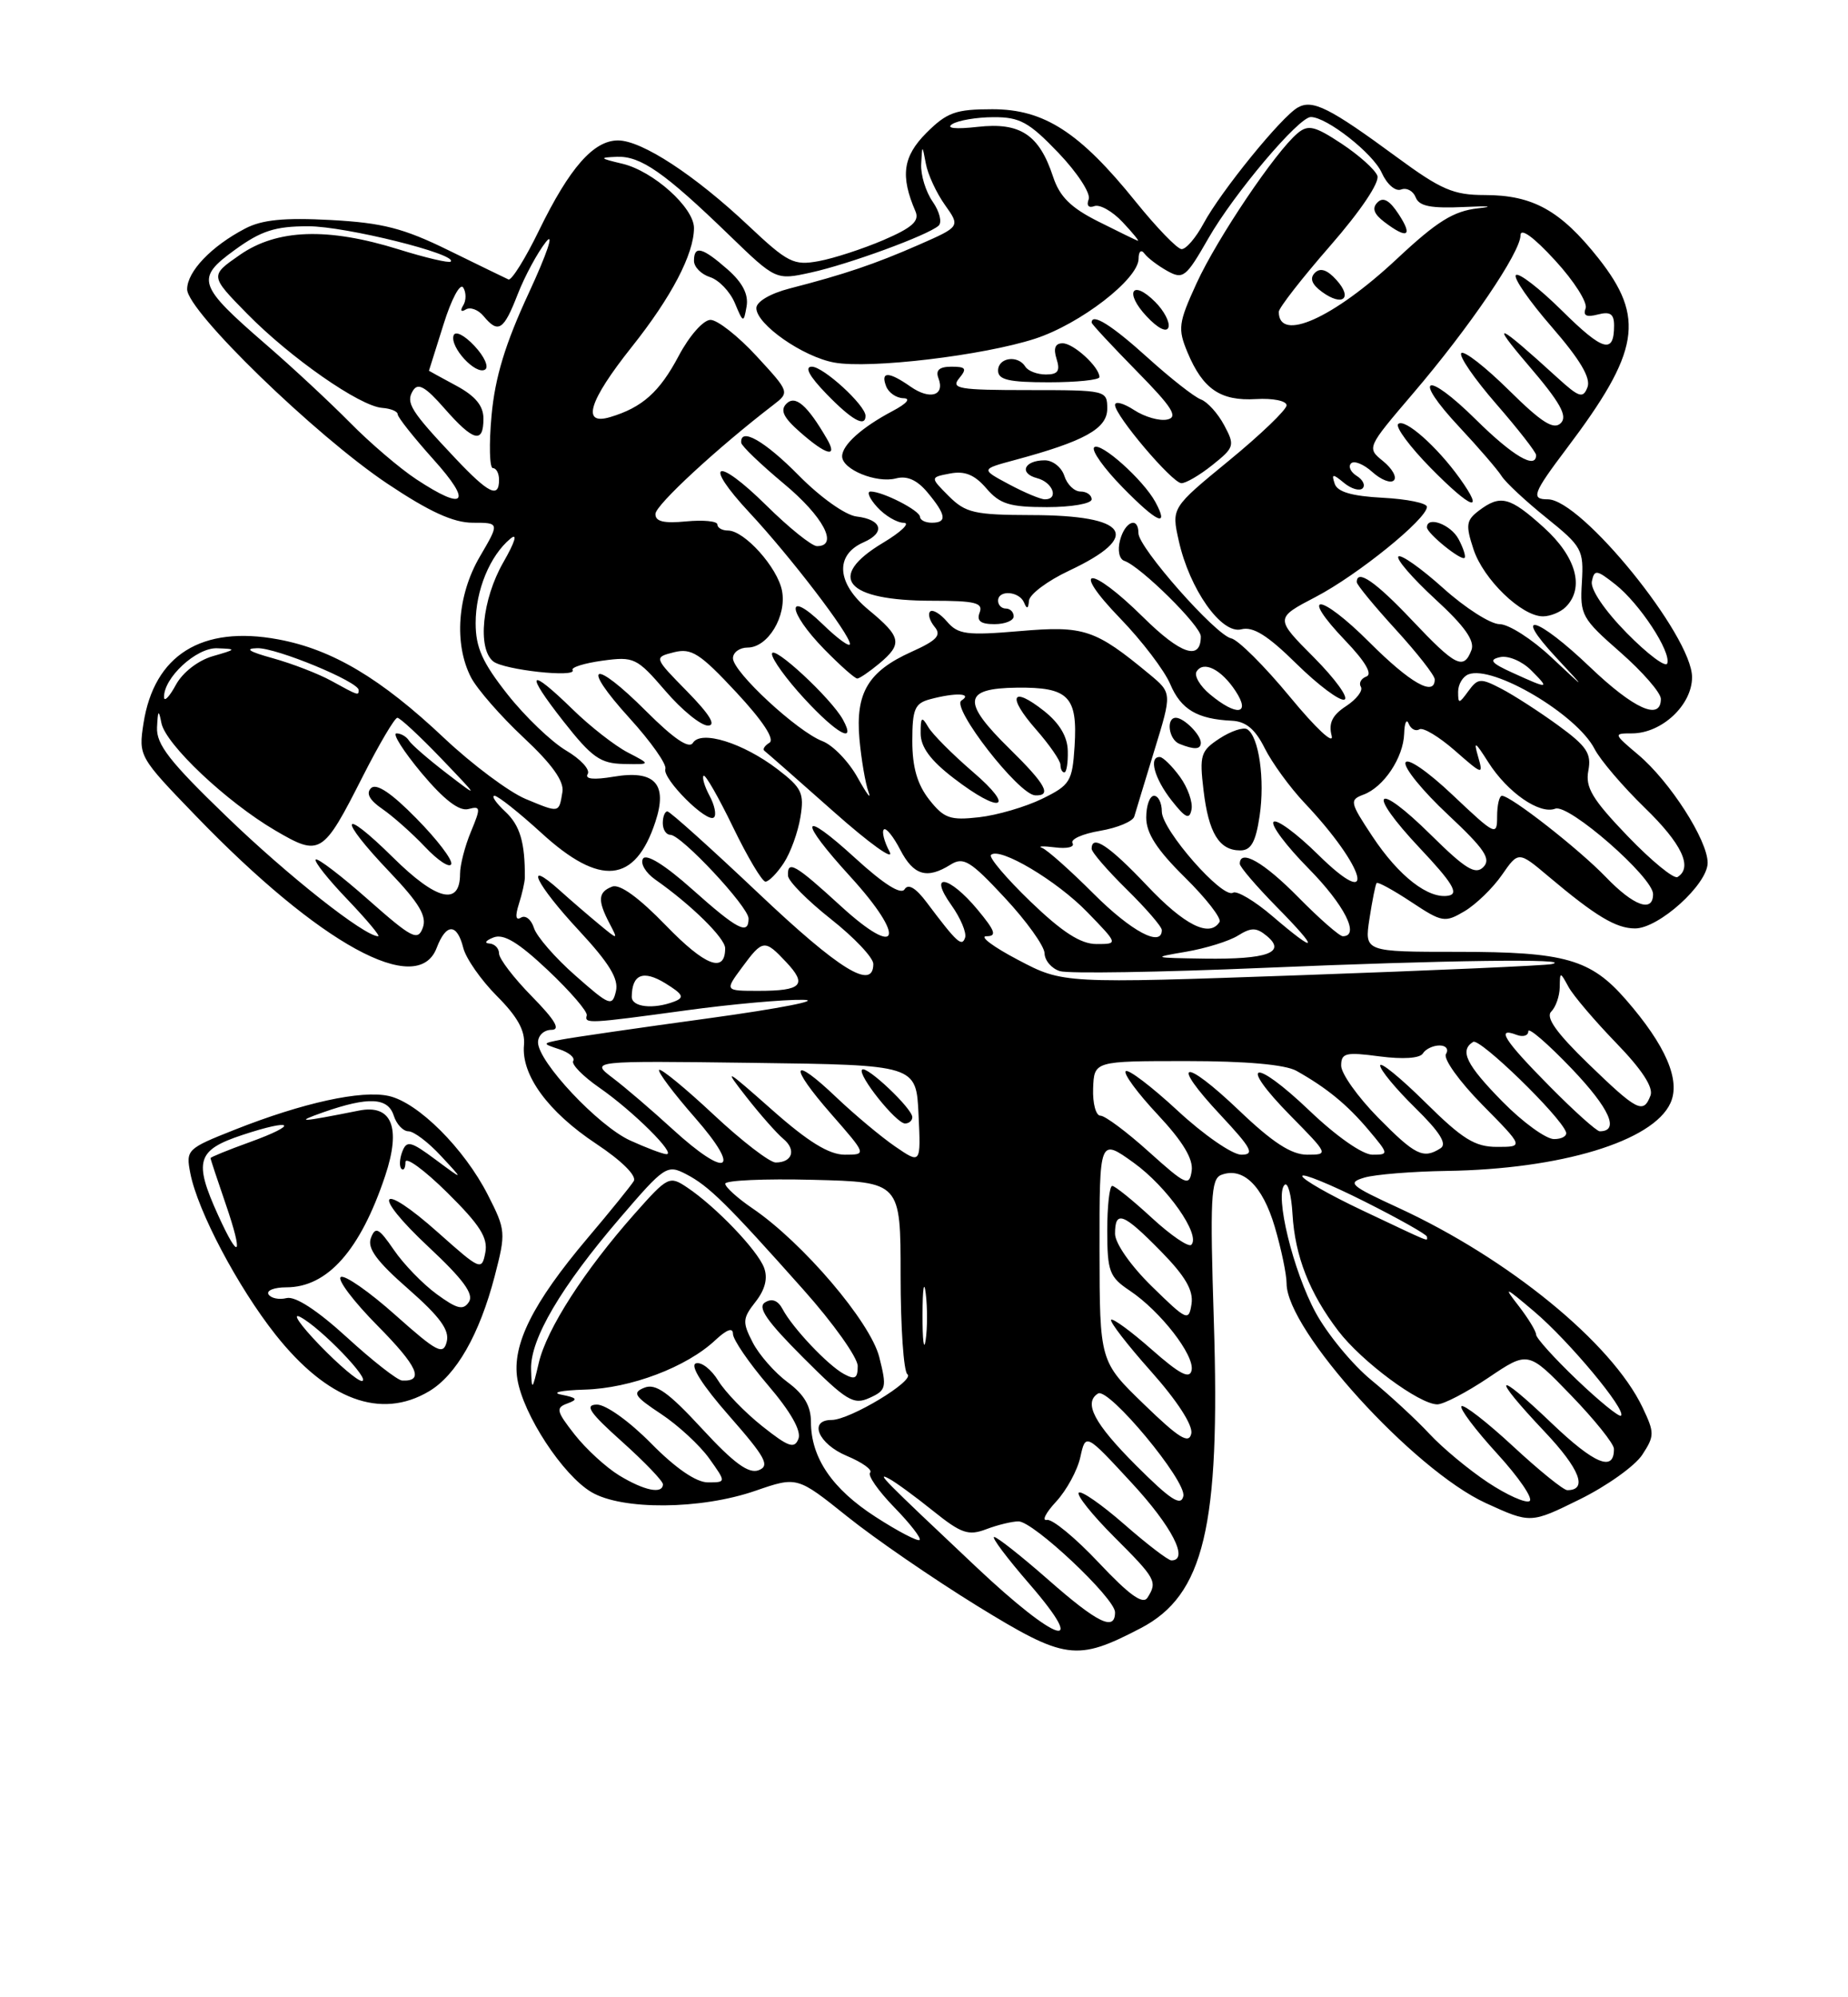 <?xml version="1.0" encoding="UTF-8" standalone="no"?>
<!DOCTYPE svg PUBLIC "-//W3C//DTD SVG 1.1//EN" "http://www.w3.org/Graphics/SVG/1.1/DTD/svg11.dtd" >
<svg xmlns="http://www.w3.org/2000/svg" xmlns:xlink="http://www.w3.org/1999/xlink" version="1.1" viewBox="0 0 237 256">
 <g >
 <path fill="currentColor"
d=" M 146.27 208.70 C 154.42 204.46 156.51 195.70 155.67 169.34 C 155.17 153.62 155.29 151.10 156.62 150.59 C 159.39 149.53 161.91 151.95 163.47 157.20 C 164.31 160.04 165.00 163.33 165.00 164.51 C 165.00 170.49 181.27 188.40 190.56 192.66 C 196.30 195.28 196.30 195.28 202.61 192.17 C 206.08 190.46 209.68 187.89 210.61 186.47 C 212.20 184.04 212.20 183.65 210.65 180.39 C 206.70 172.12 193.46 161.31 179.32 154.80 C 173.13 151.95 172.73 151.60 175.00 150.93 C 176.38 150.53 181.10 150.15 185.50 150.08 C 200.16 149.87 212.00 146.28 214.23 141.38 C 215.56 138.47 213.64 134.01 208.52 128.13 C 204.00 122.94 200.69 122.00 187.02 122.00 C 174.98 122.00 174.98 122.00 175.63 117.75 C 175.99 115.41 176.40 113.35 176.55 113.18 C 176.70 113.00 178.69 114.09 180.99 115.61 C 184.95 118.23 185.29 118.29 187.83 116.79 C 189.30 115.91 191.45 113.83 192.62 112.14 C 194.74 109.09 194.74 109.09 198.62 112.36 C 204.64 117.43 207.26 119.00 209.69 119.00 C 212.74 119.00 219.00 113.34 219.00 110.59 C 219.00 107.69 214.16 100.15 210.09 96.73 C 206.91 94.05 206.90 94.00 209.29 94.00 C 213.11 94.00 217.00 90.37 217.00 86.80 C 217.00 81.49 202.81 64.00 198.50 64.00 C 196.30 64.00 196.59 63.23 200.91 57.50 C 210.30 45.07 211.02 40.74 205.00 33.11 C 200.14 26.98 196.59 25.00 190.42 25.00 C 186.40 25.00 184.82 24.32 179.12 20.13 C 170.51 13.80 168.33 12.71 166.44 13.78 C 164.36 14.94 156.58 24.51 154.35 28.65 C 153.36 30.49 152.09 31.97 151.52 31.93 C 150.96 31.89 148.33 29.17 145.68 25.89 C 138.47 16.94 133.91 14.00 127.27 14.00 C 122.56 14.00 121.45 14.40 118.81 17.03 C 115.79 20.06 115.44 22.55 117.41 27.10 C 117.94 28.33 116.98 29.19 113.30 30.77 C 110.66 31.90 106.92 33.12 105.00 33.47 C 101.79 34.06 101.04 33.68 96.00 28.94 C 89.09 22.43 82.31 18.00 79.26 18.00 C 76.12 18.00 73.05 21.50 69.14 29.51 C 67.37 33.16 65.59 35.99 65.21 35.82 C 64.82 35.64 61.35 33.96 57.50 32.07 C 51.75 29.25 49.06 28.56 42.43 28.20 C 36.44 27.88 33.59 28.16 31.43 29.30 C 27.10 31.56 24.00 34.81 24.00 37.08 C 24.00 39.87 40.41 55.79 49.66 61.98 C 55.06 65.59 58.14 67.00 60.63 67.00 C 64.08 67.00 64.08 67.00 61.54 71.34 C 58.65 76.27 58.19 82.54 60.41 86.83 C 61.19 88.33 64.22 91.80 67.14 94.53 C 70.78 97.93 72.36 100.13 72.13 101.50 C 71.68 104.24 71.78 104.22 67.40 102.40 C 65.26 101.50 60.56 97.99 56.97 94.61 C 48.83 86.93 42.60 83.23 35.67 81.95 C 25.87 80.13 19.76 83.95 18.40 92.73 C 17.76 96.92 17.82 97.03 25.13 104.59 C 41.02 121.04 53.56 127.91 56.00 121.50 C 57.21 118.31 58.61 118.31 59.41 121.48 C 59.75 122.85 61.70 125.63 63.73 127.67 C 66.36 130.30 67.37 132.12 67.20 133.94 C 66.83 137.78 70.28 142.50 76.44 146.59 C 79.73 148.77 81.68 150.71 81.28 151.38 C 80.90 152.00 78.23 155.30 75.33 158.72 C 68.30 167.04 65.64 172.38 66.35 176.75 C 67.09 181.32 72.18 189.08 75.85 191.25 C 79.79 193.58 89.87 193.50 96.87 191.08 C 102.23 189.23 102.23 189.23 108.64 194.36 C 112.16 197.19 119.65 202.33 125.27 205.80 C 136.62 212.78 138.04 212.98 146.27 208.70 Z  M 55.00 178.34 C 58.51 176.27 61.49 171.05 63.44 163.58 C 64.89 157.99 64.87 157.67 62.57 153.16 C 59.54 147.21 53.61 141.29 49.84 140.47 C 46.34 139.70 38.85 141.34 30.15 144.78 C 23.96 147.23 23.82 147.36 24.41 150.39 C 25.35 155.21 30.48 164.93 35.33 171.06 C 41.97 179.44 48.83 181.99 55.00 178.34 Z  M 125.18 200.83 C 113.31 189.65 112.28 188.61 114.00 189.52 C 114.83 189.95 117.38 191.82 119.67 193.66 C 123.28 196.56 124.20 196.87 126.49 196.00 C 127.94 195.45 129.80 195.00 130.62 195.00 C 132.53 195.00 143.00 204.85 143.00 206.65 C 143.00 209.13 140.78 208.05 134.46 202.50 C 131.01 199.47 127.88 197.00 127.50 197.00 C 127.11 197.00 129.14 199.70 132.00 203.00 C 139.77 211.97 135.59 210.64 125.18 200.83 Z  M 140.92 200.30 C 137.94 197.13 134.94 194.66 134.26 194.81 C 133.58 194.96 134.11 193.90 135.45 192.46 C 136.78 191.02 138.18 188.46 138.55 186.76 C 139.23 183.68 139.23 183.68 145.11 190.04 C 150.30 195.64 152.54 200.00 150.23 200.00 C 149.81 200.00 147.09 197.92 144.19 195.38 C 141.28 192.84 138.65 191.01 138.35 191.32 C 138.04 191.63 140.08 194.18 142.89 196.99 C 148.26 202.35 148.46 202.73 147.16 204.78 C 146.57 205.70 144.82 204.44 140.92 200.30 Z  M 112.30 194.43 C 106.72 190.84 104.00 186.84 104.00 182.24 C 104.00 180.22 103.12 178.72 101.02 177.17 C 99.38 175.96 97.36 173.67 96.54 172.08 C 95.19 169.46 95.22 168.99 96.90 166.85 C 98.13 165.28 98.49 163.83 97.99 162.49 C 97.16 160.25 91.79 154.65 88.14 152.21 C 85.85 150.67 85.65 150.77 81.40 155.56 C 74.94 162.85 70.12 170.33 69.10 174.67 C 68.26 178.25 68.19 178.31 68.11 175.50 C 67.99 171.65 71.94 164.94 79.48 156.15 C 85.24 149.43 85.55 149.23 88.00 150.50 C 90.90 152.00 93.22 154.28 103.04 165.31 C 106.87 169.60 110.00 174.01 110.00 175.09 C 110.00 176.67 109.65 176.88 108.25 176.12 C 106.17 175.00 101.64 170.20 100.37 167.80 C 99.78 166.68 99.00 166.38 98.12 166.93 C 97.10 167.55 98.32 169.32 102.99 173.99 C 108.57 179.57 109.46 180.11 111.52 179.17 C 113.66 178.20 113.75 177.84 112.76 173.93 C 111.61 169.42 102.97 159.28 96.52 154.89 C 94.59 153.58 93.01 152.15 93.01 151.72 C 93.00 151.29 98.06 151.06 104.25 151.22 C 115.50 151.50 115.50 151.50 115.50 163.50 C 115.50 170.10 115.89 175.79 116.37 176.14 C 117.43 176.91 109.00 182.00 106.66 182.00 C 103.64 182.00 104.94 185.08 108.61 186.61 C 110.59 187.44 111.93 188.40 111.59 188.75 C 111.24 189.09 112.63 191.08 114.66 193.17 C 116.70 195.26 118.17 197.15 117.94 197.38 C 117.70 197.60 115.16 196.28 112.30 194.43 Z  M 145.69 187.82 C 140.33 182.46 138.92 179.79 140.82 178.61 C 142.17 177.78 152.19 189.83 151.76 191.76 C 151.46 193.12 150.12 192.25 145.69 187.82 Z  M 190.82 190.01 C 188.38 188.39 185.00 185.59 183.32 183.78 C 181.65 181.98 178.29 178.88 175.88 176.90 C 173.46 174.92 170.25 171.03 168.74 168.26 C 165.84 162.93 163.45 153.14 164.74 151.87 C 165.16 151.46 165.62 153.15 165.76 155.63 C 166.08 161.01 167.93 165.73 171.62 170.57 C 174.62 174.51 182.03 180.00 184.33 180.00 C 185.14 180.00 188.09 178.46 190.89 176.58 C 195.98 173.15 195.98 173.15 201.47 178.83 C 204.49 181.95 206.97 185.04 206.98 185.69 C 207.03 188.71 204.51 187.68 198.99 182.41 C 191.68 175.43 191.11 176.12 198.09 183.50 C 202.61 188.28 203.67 191.00 201.00 191.00 C 200.51 191.00 197.37 188.46 194.03 185.36 C 190.68 182.26 187.71 179.96 187.43 180.24 C 187.15 180.52 189.20 183.25 191.99 186.30 C 194.78 189.35 196.66 192.09 196.16 192.40 C 195.67 192.70 193.27 191.63 190.82 190.01 Z  M 79.41 189.11 C 77.71 188.07 75.14 185.71 73.69 183.86 C 71.34 180.86 71.24 180.44 72.78 179.88 C 74.17 179.37 74.02 179.16 72.00 178.76 C 70.62 178.49 71.97 178.20 75.00 178.11 C 80.89 177.94 88.06 175.23 91.75 171.76 C 93.21 170.40 94.00 170.11 94.00 170.97 C 94.00 171.69 96.03 174.66 98.50 177.55 C 101.39 180.93 102.79 183.39 102.40 184.41 C 101.89 185.74 101.12 185.47 97.77 182.81 C 95.56 181.06 93.02 178.44 92.12 176.98 C 91.23 175.52 89.93 174.51 89.24 174.75 C 88.46 175.01 90.08 177.57 93.51 181.47 C 98.18 186.79 98.77 187.87 97.30 188.44 C 96.01 188.93 94.12 187.55 90.03 183.12 C 85.73 178.46 84.09 177.29 82.65 177.86 C 81.05 178.50 81.34 178.96 84.79 181.24 C 86.98 182.69 89.76 185.26 90.96 186.94 C 93.14 190.00 93.14 190.00 90.78 190.00 C 89.28 190.00 86.64 188.19 83.50 185.00 C 80.72 182.18 77.69 180.01 76.54 180.03 C 74.93 180.06 75.61 181.06 79.77 184.78 C 82.67 187.38 85.03 189.84 85.02 190.25 C 84.99 191.55 82.62 191.06 79.41 189.11 Z  M 146.72 180.00 C 141.03 174.50 141.03 174.50 141.01 160.19 C 141.00 145.88 141.00 145.88 145.39 149.03 C 149.69 152.12 154.03 158.30 152.78 159.55 C 152.44 159.90 150.15 158.34 147.71 156.09 C 145.27 153.84 142.99 152.00 142.64 152.00 C 142.29 152.00 142.00 154.59 142.00 157.75 C 142.01 162.98 142.27 163.68 144.91 165.44 C 148.84 168.08 153.21 173.71 152.82 175.63 C 152.58 176.81 151.30 176.14 147.71 172.98 C 145.07 170.65 142.73 168.94 142.50 169.16 C 142.28 169.39 144.58 172.37 147.62 175.78 C 150.97 179.54 153.00 182.68 152.78 183.74 C 152.48 185.13 151.21 184.35 146.72 180.00 Z  M 202.24 176.86 C 199.36 174.11 197.00 171.50 197.00 171.06 C 197.00 170.63 195.99 168.97 194.76 167.38 C 192.75 164.80 192.96 164.88 196.78 168.12 C 201.22 171.88 208.60 180.73 207.89 181.45 C 207.66 181.67 205.12 179.61 202.24 176.86 Z  M 118.31 168.50 C 118.32 165.20 118.50 163.97 118.72 165.77 C 118.95 167.57 118.94 170.27 118.71 171.77 C 118.49 173.27 118.30 171.80 118.31 168.50 Z  M 147.72 164.88 C 145.01 162.23 143.00 159.35 143.00 158.13 C 143.00 155.06 144.05 155.46 148.88 160.38 C 152.01 163.57 153.07 165.39 152.81 167.13 C 152.46 169.39 152.23 169.29 147.72 164.88 Z  M 174.76 155.16 C 170.50 153.15 167.02 151.16 167.01 150.74 C 167.00 150.32 170.60 151.79 175.00 154.00 C 179.40 156.21 183.00 158.24 183.00 158.51 C 183.00 159.11 183.92 159.49 174.76 155.16 Z  M 147.35 147.64 C 144.52 145.09 141.72 143.00 141.13 143.00 C 140.54 143.00 140.12 141.43 140.19 139.50 C 140.32 136.00 140.32 136.00 152.18 136.00 C 159.80 136.00 164.82 136.45 166.26 137.25 C 170.16 139.44 172.78 141.59 175.52 144.84 C 178.12 147.93 178.13 148.00 176.01 148.00 C 174.75 148.00 171.38 145.65 167.92 142.34 C 160.70 135.46 158.65 136.04 165.52 143.02 C 170.39 147.96 170.40 148.00 167.64 148.00 C 165.62 148.00 163.22 146.45 158.92 142.34 C 151.70 135.46 149.95 135.89 156.54 142.93 C 160.54 147.21 160.95 148.00 159.19 148.00 C 158.05 148.00 154.37 145.46 151.03 142.36 C 147.68 139.26 144.68 136.98 144.37 137.30 C 144.05 137.61 145.90 140.12 148.48 142.87 C 151.70 146.31 153.05 148.56 152.83 150.07 C 152.53 152.10 152.10 151.91 147.35 147.64 Z  M 86.21 144.69 C 83.62 142.32 80.19 139.38 78.59 138.17 C 75.68 135.96 75.68 135.96 96.59 136.23 C 117.50 136.50 117.50 136.50 117.80 142.85 C 118.10 149.21 118.10 149.21 114.80 146.95 C 112.99 145.71 109.60 142.87 107.27 140.66 C 101.47 135.13 101.06 136.46 106.61 142.80 C 111.16 148.00 111.16 148.00 108.33 148.00 C 106.31 147.99 103.64 146.35 99.01 142.25 C 92.96 136.90 92.73 136.78 95.72 140.60 C 97.48 142.85 99.61 145.26 100.45 145.96 C 102.15 147.37 101.63 149.00 99.48 149.00 C 98.71 149.00 95.12 146.24 91.51 142.86 C 87.90 139.48 84.76 136.91 84.53 137.13 C 84.31 137.36 86.38 140.12 89.14 143.27 C 95.23 150.22 93.28 151.16 86.21 144.69 Z  M 117.00 143.19 C 117.00 142.08 111.13 136.53 110.56 137.10 C 109.93 137.74 114.93 144.00 116.07 144.00 C 116.58 144.00 117.00 143.63 117.00 143.19 Z  M 80.82 146.18 C 76.73 144.32 69.00 136.09 69.00 133.60 C 69.00 132.72 69.77 132.00 70.71 132.00 C 71.93 132.00 71.22 130.78 68.21 127.71 C 65.89 125.35 64.00 122.88 64.00 122.21 C 64.00 121.55 63.44 120.97 62.75 120.93 C 62.06 120.89 62.30 120.54 63.28 120.16 C 64.58 119.64 66.46 120.77 70.28 124.37 C 73.15 127.08 75.39 129.68 75.25 130.15 C 74.93 131.24 75.47 131.21 88.00 129.50 C 93.78 128.71 100.53 128.10 103.00 128.15 C 105.47 128.19 100.08 129.25 91.00 130.50 C 81.92 131.74 73.38 132.98 72.00 133.25 C 69.51 133.74 69.51 133.75 71.74 134.49 C 72.97 134.89 73.77 135.57 73.51 135.99 C 73.25 136.41 74.75 137.94 76.85 139.40 C 81.17 142.39 86.86 148.04 85.44 147.93 C 84.92 147.89 82.84 147.10 80.82 146.18 Z  M 176.71 143.22 C 174.12 140.58 172.00 137.60 172.00 136.59 C 172.00 134.96 172.57 134.82 176.93 135.40 C 179.93 135.79 182.10 135.65 182.48 135.02 C 182.83 134.46 183.79 134.00 184.62 134.00 C 185.45 134.00 185.82 134.49 185.44 135.10 C 185.07 135.70 187.15 138.61 190.10 141.60 C 195.43 147.00 195.43 147.00 191.99 147.00 C 189.15 147.00 187.56 146.01 182.78 141.28 C 179.60 138.14 177.00 136.02 177.00 136.57 C 177.00 137.13 179.02 139.57 181.49 141.99 C 184.67 145.11 185.62 146.63 184.74 147.18 C 182.53 148.59 181.50 148.08 176.71 143.22 Z  M 192.71 141.22 C 188.04 136.47 187.14 134.65 188.93 133.54 C 189.78 133.02 200.06 142.99 200.83 145.09 C 201.02 145.59 200.32 146.00 199.30 146.00 C 198.27 146.00 195.30 143.85 192.71 141.22 Z  M 198.72 139.22 C 192.92 133.36 191.79 131.60 194.50 132.64 C 195.32 132.95 196.00 132.75 196.00 132.18 C 196.00 131.61 198.52 133.79 201.60 137.01 C 206.44 142.09 207.74 145.00 205.16 145.00 C 204.76 145.00 201.86 142.40 198.72 139.22 Z  M 203.69 136.34 C 199.60 132.38 198.20 130.40 198.94 129.66 C 199.52 129.08 200.01 127.68 200.03 126.55 C 200.06 124.51 200.07 124.51 201.16 126.50 C 201.76 127.60 204.51 130.83 207.26 133.67 C 210.57 137.08 212.07 139.38 211.67 140.42 C 210.75 142.82 209.98 142.42 203.69 136.34 Z  M 73.80 125.05 C 71.22 122.79 68.83 120.04 68.48 118.95 C 68.14 117.86 67.39 117.26 66.82 117.61 C 66.14 118.03 66.05 117.43 66.54 115.88 C 66.96 114.57 67.30 113.05 67.31 112.50 C 67.34 107.99 66.69 105.79 64.81 104.04 C 63.61 102.92 62.98 102.00 63.42 102.00 C 63.86 102.00 66.57 104.15 69.44 106.77 C 76.98 113.67 81.45 113.23 84.05 105.34 C 85.66 100.47 83.98 98.66 78.70 99.55 C 76.13 99.98 74.97 99.86 75.37 99.21 C 75.72 98.65 74.46 97.29 72.59 96.19 C 70.72 95.08 67.34 91.85 65.09 89.00 C 61.86 84.91 61.00 82.99 61.00 79.86 C 61.00 75.66 62.83 71.22 65.46 69.04 C 66.42 68.24 66.06 69.45 64.53 72.11 C 61.84 76.82 61.20 83.11 63.25 84.77 C 64.60 85.87 74.06 86.90 73.43 85.88 C 73.21 85.54 74.94 85.00 77.27 84.68 C 81.31 84.13 81.67 84.30 85.33 88.55 C 87.43 91.00 89.89 93.00 90.79 93.00 C 91.89 93.00 91.02 91.58 88.13 88.63 C 83.84 84.26 83.84 84.26 86.44 83.60 C 88.68 83.04 89.78 83.75 94.42 88.73 C 97.82 92.38 99.39 94.76 98.68 95.20 C 98.06 95.58 97.77 96.04 98.03 96.23 C 98.29 96.42 102.29 99.93 106.92 104.04 C 111.54 108.14 114.77 110.45 114.08 109.16 C 113.40 107.88 113.07 106.60 113.35 106.32 C 113.62 106.04 114.57 107.21 115.45 108.91 C 117.16 112.21 118.88 112.72 121.91 110.82 C 123.56 109.79 124.45 110.33 128.86 115.07 C 131.65 118.06 133.94 121.26 133.96 122.18 C 133.98 123.11 134.86 124.14 135.92 124.47 C 136.97 124.81 148.78 124.62 162.17 124.05 C 185.37 123.06 202.22 122.84 199.00 123.57 C 198.18 123.76 183.74 124.39 166.92 124.99 C 136.33 126.07 136.33 126.07 130.56 123.03 C 127.39 121.37 125.56 120.00 126.50 120.00 C 127.87 120.00 127.66 119.35 125.35 116.57 C 121.72 112.21 118.97 111.75 122.01 116.01 C 123.19 117.67 123.98 119.55 123.77 120.18 C 123.36 121.41 122.73 120.83 118.85 115.67 C 117.45 113.80 116.48 113.23 116.01 113.98 C 115.55 114.73 113.34 113.33 109.65 109.96 C 102.62 103.54 102.29 104.96 109.08 112.39 C 116.26 120.26 115.37 123.02 107.86 116.16 C 101.96 110.76 100.96 110.19 101.06 112.25 C 101.09 112.94 103.56 115.43 106.56 117.80 C 109.55 120.16 112.00 122.75 112.00 123.55 C 112.00 126.99 107.67 124.33 97.28 114.50 C 91.17 108.72 85.91 104.00 85.59 104.00 C 85.27 104.00 85.00 104.67 85.00 105.50 C 85.00 106.33 85.43 107.00 85.97 107.00 C 87.37 107.00 96.00 116.23 96.00 117.73 C 96.00 119.90 94.59 119.17 88.77 113.98 C 85.27 110.86 82.88 109.38 82.46 110.06 C 82.09 110.67 82.80 111.87 84.04 112.74 C 88.64 115.96 93.00 120.25 93.00 121.54 C 93.00 124.80 90.44 123.82 85.42 118.64 C 81.93 115.04 79.48 113.26 78.51 113.64 C 76.70 114.33 76.62 115.40 78.15 118.32 C 79.29 120.50 79.29 120.50 76.90 118.53 C 75.58 117.44 73.26 115.45 71.75 114.09 C 67.06 109.89 68.73 113.34 74.25 119.27 C 78.13 123.45 79.37 125.47 78.99 127.05 C 78.52 129.05 78.19 128.92 73.80 125.05 Z  M 100.52 110.61 C 101.39 109.29 102.34 106.65 102.65 104.74 C 103.16 101.65 102.83 100.98 99.71 98.59 C 95.29 95.22 89.90 93.54 88.86 95.22 C 88.37 96.02 86.42 94.70 82.89 91.18 C 76.04 84.32 74.33 85.00 80.73 92.04 C 83.46 95.04 85.53 97.97 85.33 98.55 C 84.90 99.80 90.72 105.61 91.57 104.76 C 91.90 104.44 91.64 103.19 91.00 102.00 C 90.36 100.81 90.02 99.65 90.23 99.43 C 90.45 99.21 92.15 102.18 94.01 106.02 C 95.87 109.86 97.74 113.00 98.17 113.00 C 98.60 113.00 99.66 111.92 100.52 110.61 Z  M 80.50 96.44 C 78.85 95.58 75.68 93.11 73.46 90.94 C 67.77 85.39 67.23 86.05 72.24 92.43 C 75.91 97.10 76.99 97.86 80.00 97.92 C 83.50 97.99 83.50 97.99 80.50 96.44 Z  M 81.02 127.75 C 81.05 124.87 82.49 124.30 85.31 126.02 C 87.61 127.44 87.82 127.85 86.48 128.37 C 83.79 129.40 81.00 129.09 81.02 127.75 Z  M 95.16 124.00 C 97.82 120.39 98.06 120.37 100.83 123.32 C 103.57 126.23 102.83 127.00 97.30 127.00 C 92.94 127.00 92.94 127.00 95.16 124.00 Z  M 152.10 121.99 C 154.62 121.56 157.62 120.63 158.76 119.92 C 160.47 118.85 161.13 118.86 162.47 119.97 C 165.01 122.08 162.52 122.98 154.50 122.87 C 147.76 122.77 147.67 122.74 152.10 121.99 Z  M 47.21 115.30 C 43.75 112.24 40.73 109.94 40.49 110.17 C 40.26 110.41 42.09 112.72 44.57 115.30 C 47.04 117.89 48.81 120.00 48.50 120.00 C 46.74 120.00 36.95 112.28 29.06 104.66 C 21.75 97.62 20.03 95.41 20.14 93.22 C 20.25 90.98 20.35 90.89 20.70 92.67 C 21.23 95.40 29.04 102.77 35.28 106.43 C 41.07 109.82 41.40 109.62 46.54 99.48 C 48.63 95.37 50.62 92.00 50.96 92.00 C 51.30 92.00 53.81 94.33 56.54 97.17 C 61.50 102.35 61.50 102.35 57.26 99.10 C 54.93 97.31 52.77 95.44 52.45 94.93 C 52.14 94.42 51.42 94.00 50.85 94.00 C 50.28 94.00 51.73 96.28 54.06 99.08 C 56.94 102.51 58.88 104.00 60.06 103.70 C 61.65 103.28 61.68 103.51 60.40 106.59 C 59.63 108.43 59.00 110.86 59.00 112.00 C 59.00 116.16 56.00 115.43 50.42 109.92 C 43.62 103.21 43.25 104.73 49.97 111.77 C 53.77 115.76 54.77 117.44 54.22 118.92 C 53.58 120.65 52.84 120.27 47.21 115.30 Z  M 53.41 104.91 C 50.19 101.63 48.26 100.34 47.58 101.02 C 46.91 101.69 47.40 102.57 49.04 103.69 C 50.39 104.62 52.85 106.80 54.50 108.54 C 56.15 110.29 57.66 111.29 57.87 110.76 C 58.07 110.23 56.06 107.60 53.41 104.91 Z  M 132.17 115.57 C 129.07 112.58 126.78 109.89 127.09 109.58 C 128.17 108.50 135.53 112.87 139.45 116.92 C 143.41 121.00 143.41 121.00 140.62 121.00 C 138.60 121.00 136.26 119.50 132.17 115.57 Z  M 163.19 117.43 C 160.90 115.47 158.62 114.12 158.13 114.42 C 156.79 115.25 149.00 106.37 149.00 104.02 C 149.00 102.91 148.55 102.00 148.00 102.00 C 147.45 102.00 147.00 103.25 147.00 104.79 C 147.00 106.81 148.37 108.92 151.96 112.46 C 154.68 115.14 156.68 117.71 156.40 118.17 C 155.13 120.21 151.90 118.59 147.09 113.50 C 142.24 108.38 140.00 106.89 140.00 108.79 C 140.00 109.23 142.03 111.57 144.50 114.00 C 146.97 116.43 149.00 118.77 149.00 119.21 C 149.00 121.47 145.09 119.39 140.25 114.55 C 137.26 111.56 134.29 108.92 133.65 108.68 C 133.02 108.45 133.76 108.42 135.30 108.61 C 136.84 108.81 137.85 108.57 137.55 108.07 C 137.24 107.58 138.82 106.87 141.07 106.49 C 143.31 106.11 145.29 105.28 145.47 104.65 C 145.65 104.02 146.82 100.20 148.05 96.16 C 150.31 88.82 150.31 88.82 147.40 86.41 C 140.44 80.65 139.04 80.18 130.78 80.89 C 123.98 81.47 122.87 81.32 121.46 79.68 C 120.58 78.65 119.60 78.07 119.29 78.38 C 118.97 78.69 119.23 79.57 119.85 80.33 C 120.77 81.42 120.18 82.07 116.89 83.55 C 111.34 86.05 109.70 88.80 110.22 94.72 C 110.46 97.35 110.98 100.40 111.38 101.50 C 111.79 102.60 111.17 101.79 110.01 99.71 C 108.86 97.62 106.81 95.50 105.46 94.99 C 102.25 93.76 94.00 86.13 94.00 84.37 C 94.00 83.62 94.85 83.00 95.88 83.00 C 98.48 83.00 100.91 78.97 100.29 75.72 C 99.72 72.74 95.47 68.00 93.36 68.00 C 92.61 68.00 92.00 67.65 92.00 67.22 C 92.00 66.80 90.20 66.62 88.00 66.83 C 85.10 67.11 84.02 66.84 84.06 65.86 C 84.11 64.70 92.02 57.39 99.19 51.89 C 101.28 50.28 101.27 50.25 97.02 45.64 C 94.67 43.09 92.01 41.00 91.12 41.00 C 90.21 41.00 88.42 43.02 87.05 45.60 C 84.59 50.25 82.37 52.23 78.25 53.46 C 74.53 54.57 75.50 51.41 81.01 44.48 C 86.11 38.08 89.00 32.55 89.00 29.22 C 89.00 26.61 83.78 21.93 79.83 20.99 C 76.87 20.29 76.79 20.19 79.12 20.10 C 82.16 19.98 85.22 22.11 93.50 30.12 C 99.50 35.92 99.50 35.92 104.00 34.93 C 108.85 33.87 118.96 30.17 120.37 28.93 C 120.84 28.51 120.50 27.13 119.62 25.86 C 118.73 24.59 118.06 22.42 118.14 21.03 C 118.27 18.50 118.27 18.50 118.74 20.99 C 118.99 22.35 120.09 24.73 121.18 26.26 C 123.16 29.04 123.16 29.04 117.83 31.38 C 112.22 33.84 108.26 35.18 101.25 36.98 C 98.78 37.62 97.00 38.67 97.00 39.49 C 97.00 41.57 102.97 45.74 107.00 46.47 C 111.58 47.30 126.10 45.57 132.75 43.41 C 138.55 41.52 145.99 35.78 146.02 33.17 C 146.02 32.22 146.35 31.93 146.77 32.50 C 147.17 33.05 148.49 34.05 149.69 34.72 C 151.73 35.86 152.10 35.56 154.97 30.55 C 158.24 24.84 166.55 15.00 168.11 15.00 C 170.15 15.00 176.09 19.66 177.20 22.14 C 177.87 23.63 178.96 24.57 179.69 24.29 C 180.40 24.02 181.24 24.47 181.56 25.30 C 182.00 26.44 183.51 26.73 187.82 26.53 C 190.94 26.38 191.73 26.46 189.56 26.70 C 186.41 27.05 184.30 28.36 179.14 33.19 C 171.01 40.79 164.00 43.93 164.00 39.97 C 164.00 39.47 166.97 35.66 170.60 31.50 C 174.50 27.03 176.97 23.36 176.64 22.52 C 176.34 21.73 174.28 19.89 172.06 18.42 C 168.62 16.15 167.77 15.94 166.42 17.07 C 163.61 19.40 156.09 30.56 153.46 36.30 C 151.12 41.41 151.03 42.13 152.30 45.18 C 154.27 49.88 156.53 51.42 161.08 51.15 C 163.25 51.02 165.00 51.38 165.00 51.95 C 165.00 52.51 161.68 55.70 157.62 59.03 C 150.23 65.09 150.23 65.09 151.17 69.30 C 152.55 75.52 156.65 81.33 159.20 80.66 C 160.70 80.27 162.58 81.44 166.28 85.09 C 169.06 87.82 171.82 89.88 172.41 89.67 C 173.01 89.46 171.25 87.03 168.50 84.26 C 163.50 79.24 163.50 79.24 168.75 76.50 C 174.13 73.69 183.00 66.51 183.00 64.96 C 183.00 64.49 180.45 63.96 177.33 63.80 C 173.37 63.59 171.51 63.05 171.17 62.00 C 170.74 60.71 170.91 60.69 172.36 61.89 C 173.29 62.66 174.36 62.97 174.75 62.59 C 175.13 62.20 174.79 61.49 174.00 61.00 C 173.21 60.51 172.88 59.79 173.27 59.39 C 173.67 59.00 174.89 59.50 176.00 60.50 C 177.11 61.50 178.35 61.99 178.76 61.57 C 179.17 61.16 178.55 60.06 177.38 59.11 C 175.27 57.40 175.28 57.39 181.20 50.45 C 188.46 41.96 195.00 32.33 195.00 30.16 C 195.00 29.16 196.68 30.37 199.43 33.37 C 201.87 36.02 203.63 38.79 203.35 39.53 C 202.99 40.46 203.46 40.69 204.92 40.31 C 206.50 39.90 207.00 40.23 207.00 41.72 C 207.00 45.43 205.59 45.03 200.33 39.83 C 197.43 36.96 194.76 34.90 194.41 35.26 C 194.06 35.61 196.13 38.60 199.01 41.91 C 202.64 46.09 204.04 48.45 203.59 49.63 C 203.02 51.11 202.53 50.96 199.72 48.40 C 192.00 41.36 190.96 40.91 195.98 46.78 C 200.11 51.60 201.07 53.33 200.17 54.23 C 199.26 55.14 197.72 54.17 193.52 50.02 C 190.51 47.05 187.76 44.90 187.41 45.26 C 187.06 45.61 189.07 48.54 191.89 51.78 C 194.70 55.01 197.00 57.96 197.00 58.33 C 197.00 60.21 194.02 58.46 189.31 53.81 C 182.81 47.39 181.02 48.18 187.17 54.75 C 189.62 57.37 192.05 60.19 192.57 61.01 C 193.08 61.83 195.67 64.24 198.32 66.37 C 202.89 70.05 203.12 70.47 202.87 74.65 C 202.61 78.83 202.86 79.28 207.80 83.60 C 210.66 86.11 213.00 88.80 213.00 89.58 C 213.00 92.43 209.55 90.88 203.91 85.50 C 197.14 79.03 193.81 78.08 199.55 84.25 C 203.50 88.50 203.50 88.50 198.96 84.25 C 196.47 81.91 193.48 80.00 192.32 80.00 C 191.16 80.00 187.90 77.92 185.07 75.37 C 182.24 72.83 179.66 71.01 179.34 71.33 C 179.02 71.65 181.14 74.10 184.05 76.78 C 187.83 80.24 189.16 82.13 188.71 83.32 C 187.71 85.93 186.68 85.41 181.09 79.50 C 176.41 74.55 174.00 72.89 174.00 74.61 C 174.00 74.95 176.25 77.68 179.00 80.69 C 181.75 83.70 184.00 86.57 184.00 87.08 C 184.00 89.34 180.87 87.56 175.64 82.34 C 169.26 75.96 166.47 75.78 172.56 82.14 C 175.08 84.77 176.05 86.42 175.24 86.71 C 174.55 86.96 174.23 87.56 174.53 88.04 C 174.82 88.52 173.97 89.63 172.64 90.50 C 170.86 91.66 170.36 92.68 170.78 94.30 C 171.10 95.54 168.78 93.38 165.43 89.32 C 162.17 85.37 158.78 82.00 157.90 81.82 C 155.92 81.42 146.00 70.19 146.00 68.34 C 146.00 66.15 144.28 66.81 143.64 69.25 C 143.30 70.55 143.54 71.67 144.20 71.89 C 146.28 72.60 154.00 80.22 154.00 81.57 C 154.00 84.73 151.44 83.88 146.62 79.12 C 139.78 72.36 137.10 72.48 143.65 79.25 C 146.45 82.14 149.34 85.94 150.08 87.69 C 151.46 90.94 153.54 92.17 158.00 92.38 C 159.79 92.47 160.99 93.47 162.20 95.91 C 163.14 97.78 165.43 100.93 167.30 102.91 C 175.22 111.28 176.74 117.13 169.02 109.52 C 166.29 106.83 163.72 104.94 163.33 105.34 C 162.94 105.73 164.95 108.41 167.81 111.31 C 172.41 115.97 174.46 120.00 172.21 120.00 C 171.78 120.00 169.21 117.75 166.50 115.00 C 162.08 110.51 159.00 108.75 159.00 110.72 C 159.00 111.11 161.12 113.58 163.71 116.22 C 169.28 121.87 169.04 122.44 163.19 117.43 Z  M 161.54 104.59 C 162.24 99.93 161.45 94.39 159.95 93.47 C 159.46 93.17 157.87 93.70 156.41 94.65 C 153.98 96.24 153.81 96.78 154.35 101.30 C 155.00 106.78 156.36 109.00 159.06 109.00 C 160.44 109.00 161.04 107.94 161.54 104.59 Z  M 151.32 99.56 C 150.32 98.19 149.16 97.05 148.75 97.03 C 147.28 96.97 148.04 99.77 150.24 102.58 C 152.05 104.88 152.55 105.10 152.81 103.74 C 152.99 102.82 152.32 100.93 151.32 99.56 Z  M 154.00 95.20 C 154.00 94.17 151.83 92.00 150.80 92.00 C 149.51 92.00 149.88 94.79 151.25 95.34 C 153.18 96.12 154.00 96.07 154.00 95.20 Z  M 108.11 92.25 C 106.61 89.50 99.00 82.46 99.00 83.82 C 99.00 84.49 100.86 87.06 103.13 89.52 C 107.32 94.07 109.87 95.47 108.11 92.25 Z  M 112.75 85.06 C 115.78 82.53 115.61 81.65 111.42 78.19 C 107.30 74.80 107.02 71.15 110.75 69.51 C 113.59 68.27 113.13 66.59 109.84 66.20 C 108.42 66.03 105.20 63.74 102.45 60.95 C 98.07 56.51 94.90 54.70 95.06 56.75 C 95.09 57.16 97.56 59.52 100.53 62.00 C 105.58 66.19 107.60 70.00 104.78 70.00 C 104.11 70.00 101.20 67.66 98.31 64.81 C 91.82 58.40 90.02 59.17 96.14 65.73 C 101.37 71.34 109.00 81.31 109.00 82.54 C 109.00 83.01 107.42 81.87 105.50 80.00 C 100.76 75.41 100.95 78.34 105.70 83.21 C 107.74 85.29 109.65 86.99 109.95 86.97 C 110.25 86.95 111.51 86.09 112.75 85.06 Z  M 130.00 79.00 C 130.00 78.45 129.55 78.00 129.00 78.00 C 128.45 78.00 128.00 77.55 128.00 77.00 C 128.00 75.56 130.74 75.77 131.34 77.25 C 131.69 78.11 131.88 78.04 131.96 77.00 C 132.03 76.17 134.35 74.44 137.12 73.14 C 146.54 68.71 144.73 66.04 132.30 66.02 C 124.97 66.00 123.83 65.74 121.68 63.59 C 119.27 61.18 119.27 61.18 121.85 60.69 C 123.73 60.33 125.00 60.85 126.50 62.60 C 128.23 64.61 129.48 65.00 134.28 65.00 C 137.43 65.00 140.00 64.55 140.00 64.00 C 140.00 63.45 139.36 63.00 138.57 63.00 C 137.78 63.00 136.85 62.10 136.50 61.00 C 136.15 59.90 135.02 59.00 133.99 59.00 C 131.34 59.00 130.63 60.67 133.01 61.29 C 135.03 61.82 135.83 64.00 134.00 64.00 C 133.44 64.00 131.37 63.13 129.39 62.07 C 125.78 60.14 125.78 60.14 130.12 58.97 C 139.08 56.56 142.00 54.94 142.00 52.39 C 142.00 50.03 141.89 50.00 131.88 50.00 C 122.99 50.00 121.91 49.82 123.00 48.50 C 124.04 47.24 123.88 47.00 122.02 47.00 C 120.47 47.00 119.96 47.45 120.35 48.47 C 121.21 50.71 119.27 51.30 116.78 49.56 C 113.98 47.60 112.90 47.58 113.64 49.50 C 113.95 50.33 114.95 51.02 115.86 51.04 C 116.85 51.06 116.31 51.71 114.50 52.67 C 110.54 54.76 108.00 57.03 108.00 58.49 C 108.00 60.17 112.40 61.97 114.90 61.32 C 116.33 60.94 117.62 61.52 118.96 63.13 C 121.35 66.00 121.49 67.00 119.50 67.00 C 118.67 67.00 118.00 66.66 117.99 66.25 C 117.98 65.44 113.22 63.00 111.65 63.00 C 111.12 63.00 111.50 63.90 112.50 65.00 C 113.50 66.10 115.03 67.00 115.90 67.01 C 116.78 67.01 115.59 68.17 113.25 69.57 C 105.88 73.98 108.43 77.00 119.54 77.00 C 125.06 77.00 126.11 77.26 125.64 78.50 C 125.22 79.58 125.75 80.00 127.53 80.00 C 128.89 80.00 130.00 79.55 130.00 79.00 Z  M 200.80 77.80 C 203.25 75.35 202.15 71.37 198.00 67.62 C 193.62 63.66 192.43 63.36 189.65 65.46 C 188.03 66.69 187.95 67.31 188.97 70.40 C 190.24 74.27 195.15 79.00 197.88 79.00 C 198.82 79.00 200.14 78.46 200.80 77.80 Z  M 187.05 69.09 C 186.05 67.22 183.00 66.10 183.00 67.59 C 183.00 68.36 187.40 71.93 187.83 71.50 C 188.01 71.32 187.66 70.23 187.05 69.09 Z  M 148.17 64.34 C 146.62 61.49 141.10 56.56 140.32 57.34 C 139.94 57.73 141.59 60.05 144.00 62.50 C 148.42 67.01 149.99 67.70 148.17 64.34 Z  M 187.21 61.31 C 184.28 57.22 180.12 53.55 179.31 54.35 C 178.93 54.73 180.82 57.28 183.50 60.00 C 188.71 65.29 190.51 65.92 187.21 61.31 Z  M 155.48 59.61 C 158.32 57.34 158.39 57.10 156.99 54.49 C 156.19 52.99 154.85 51.51 154.02 51.20 C 153.18 50.90 150.10 48.48 147.17 45.83 C 142.57 41.67 140.00 40.06 140.00 41.35 C 140.00 41.54 142.59 44.32 145.75 47.54 C 150.36 52.22 151.14 53.46 149.70 53.77 C 148.71 53.99 146.80 53.44 145.45 52.56 C 144.10 51.68 143.00 51.38 143.00 51.91 C 143.00 53.26 150.29 61.86 151.50 61.93 C 152.05 61.96 153.84 60.92 155.48 59.61 Z  M 106.05 56.25 C 103.54 51.93 102.00 50.60 100.86 51.74 C 100.02 52.58 100.47 53.52 102.62 55.40 C 105.98 58.36 107.50 58.74 106.05 56.25 Z  M 111.00 53.30 C 111.00 51.95 105.60 47.00 104.12 47.00 C 103.13 47.00 103.78 48.21 106.00 50.50 C 109.23 53.83 111.00 54.83 111.00 53.30 Z  M 141.00 48.33 C 141.00 47.04 137.68 44.00 136.28 44.00 C 135.32 44.00 135.07 44.64 135.50 46.00 C 135.99 47.55 135.68 48.00 134.13 48.00 C 133.02 48.00 131.84 47.55 131.50 47.00 C 130.55 45.46 128.00 45.82 128.00 47.50 C 128.00 48.68 129.39 49.00 134.50 49.00 C 138.07 49.00 141.00 48.70 141.00 48.33 Z  M 148.15 38.70 C 145.18 35.73 144.16 37.48 147.06 40.56 C 148.49 42.09 149.62 42.65 149.85 41.96 C 150.06 41.32 149.30 39.85 148.15 38.70 Z  M 93.32 34.54 C 90.07 31.69 89.00 31.41 89.00 33.43 C 89.00 34.22 89.93 35.16 91.06 35.52 C 92.19 35.88 93.62 37.37 94.24 38.84 C 95.32 41.42 95.37 41.43 95.75 39.26 C 96.01 37.74 95.23 36.22 93.32 34.54 Z  M 171.39 35.88 C 170.21 34.57 169.32 34.28 168.63 34.97 C 167.93 35.67 168.23 36.45 169.54 37.41 C 172.20 39.35 173.53 38.24 171.39 35.88 Z  M 179.37 27.45 C 178.21 25.67 177.39 25.21 176.66 25.94 C 175.92 26.68 176.20 27.44 177.55 28.46 C 180.50 30.70 181.24 30.29 179.37 27.45 Z  M 205.95 112.42 C 202.47 108.81 193.76 102.00 192.62 102.00 C 192.28 102.00 192.00 103.19 192.00 104.65 C 192.00 107.19 191.78 107.08 186.32 101.92 C 183.10 98.87 180.48 97.07 180.25 97.75 C 180.03 98.41 182.47 101.40 185.68 104.40 C 190.38 108.80 191.26 110.09 190.24 111.13 C 189.22 112.17 187.95 111.39 183.52 107.02 C 176.32 99.91 175.14 101.33 182.09 108.71 C 186.24 113.11 187.11 114.53 185.81 114.79 C 183.24 115.30 179.40 112.33 176.00 107.19 C 173.11 102.83 173.05 102.53 174.86 101.85 C 177.46 100.89 179.98 97.11 180.08 94.03 C 180.12 92.64 180.39 92.07 180.66 92.76 C 180.94 93.45 181.56 93.77 182.03 93.48 C 182.50 93.19 184.54 94.42 186.58 96.20 C 190.16 99.34 190.25 99.37 189.56 96.98 C 188.96 94.90 189.17 95.02 190.87 97.70 C 193.33 101.57 197.45 104.43 199.46 103.65 C 201.18 102.99 212.00 112.44 212.00 114.60 C 212.00 117.02 209.52 116.13 205.95 112.42 Z  M 208.74 107.17 C 204.20 102.44 203.29 100.92 203.70 98.78 C 204.12 96.58 203.50 95.65 199.85 92.99 C 197.46 91.25 194.18 89.13 192.57 88.29 C 189.88 86.89 189.54 86.91 188.32 88.57 C 187.10 90.24 187.00 90.25 187.00 88.66 C 187.00 87.71 187.60 86.71 188.33 86.43 C 191.48 85.22 202.21 91.56 204.49 95.98 C 205.23 97.42 208.13 100.81 210.92 103.52 C 215.69 108.14 217.13 111.18 215.14 112.41 C 214.67 112.70 211.79 110.34 208.74 107.17 Z  M 119.16 102.48 C 117.64 100.54 117.00 98.33 117.00 94.98 C 117.00 90.90 117.32 90.15 119.25 89.63 C 122.52 88.75 124.79 88.84 123.30 89.79 C 121.94 90.66 130.63 101.84 132.75 101.94 C 134.94 102.04 134.12 100.53 129.50 96.00 C 123.30 89.92 123.50 88.22 130.41 88.14 C 137.04 88.06 138.22 89.26 137.81 95.67 C 137.52 100.17 137.24 100.63 133.64 102.39 C 131.52 103.42 127.88 104.49 125.55 104.75 C 121.84 105.17 121.06 104.89 119.16 102.48 Z  M 124.76 98.93 C 122.16 96.69 119.58 94.11 119.04 93.18 C 118.21 91.76 118.06 91.89 118.07 94.00 C 118.07 95.75 119.33 97.46 122.29 99.73 C 128.36 104.40 130.38 103.74 124.76 98.93 Z  M 136.94 96.25 C 136.91 94.43 135.88 92.70 133.90 91.13 C 129.72 87.83 129.11 89.22 132.87 93.50 C 134.59 95.46 136.00 97.50 136.00 98.03 C 136.00 98.57 136.22 99.00 136.50 99.00 C 136.78 99.00 136.98 97.76 136.94 96.25 Z  M 155.17 88.99 C 153.89 87.93 153.12 86.61 153.46 86.07 C 154.34 84.64 156.64 85.80 158.46 88.58 C 160.45 91.61 158.59 91.84 155.17 88.99 Z  M 21.04 89.38 C 20.95 86.91 25.17 83.00 27.82 83.09 C 30.38 83.18 30.36 83.22 27.27 84.11 C 25.39 84.66 23.42 86.19 22.56 87.77 C 21.75 89.27 21.06 90.00 21.04 89.38 Z  M 42.50 87.27 C 40.85 86.36 37.48 85.06 35.00 84.37 C 31.95 83.53 31.30 83.12 33.00 83.08 C 35.45 83.02 46.00 87.38 46.00 88.45 C 46.00 89.18 45.95 89.17 42.50 87.27 Z  M 194.00 86.24 C 191.24 84.99 190.89 84.56 192.37 84.23 C 193.41 83.99 195.19 84.74 196.35 85.90 C 198.79 88.34 198.66 88.36 194.00 86.24 Z  M 208.64 81.15 C 205.78 78.24 203.95 75.54 204.15 74.52 C 204.47 72.97 204.76 73.01 207.18 74.92 C 210.27 77.36 214.33 83.52 213.82 85.03 C 213.63 85.60 211.30 83.85 208.64 81.15 Z  M 53.39 61.43 C 51.25 60.02 47.43 56.75 44.90 54.18 C 42.36 51.61 37.52 47.10 34.14 44.18 C 25.32 36.54 25.04 35.71 30.13 32.02 C 33.51 29.57 35.30 29.00 39.54 29.00 C 44.29 29.00 58.75 32.59 57.80 33.53 C 57.59 33.74 54.58 33.04 51.12 31.96 C 42.02 29.13 35.54 29.35 30.76 32.67 C 26.91 35.34 26.91 35.34 31.70 40.22 C 37.25 45.87 46.13 52.06 49.01 52.28 C 50.11 52.36 51.00 52.73 51.00 53.10 C 51.00 53.48 53.07 56.08 55.59 58.89 C 60.63 64.49 59.68 65.58 53.39 61.43 Z  M 58.40 58.75 C 52.66 52.67 52.00 51.62 52.96 50.07 C 53.60 49.02 54.55 49.55 57.00 52.35 C 60.72 56.59 62.00 56.92 62.00 53.66 C 62.00 52.01 60.97 50.76 58.50 49.43 C 56.58 48.39 55.01 47.54 55.01 47.52 C 55.02 47.51 55.86 44.85 56.87 41.61 C 57.89 38.33 59.02 36.22 59.41 36.86 C 59.80 37.49 59.80 38.52 59.40 39.15 C 58.99 39.82 59.13 40.04 59.73 39.67 C 60.30 39.31 61.33 39.69 62.01 40.51 C 63.90 42.79 64.59 42.36 66.38 37.75 C 67.29 35.41 68.93 32.38 70.02 31.00 C 71.13 29.61 70.16 32.49 67.84 37.50 C 64.80 44.04 63.49 48.34 63.04 53.25 C 62.70 56.96 62.78 60.00 63.21 60.00 C 63.65 60.00 64.00 60.67 64.00 61.50 C 64.00 63.92 62.67 63.27 58.40 58.75 Z  M 60.85 44.34 C 59.54 42.94 58.38 42.37 58.17 43.00 C 57.67 44.49 61.01 48.11 62.21 47.37 C 62.73 47.05 62.11 45.68 60.85 44.34 Z  M 140.83 28.38 C 137.32 26.62 135.89 25.20 135.05 22.64 C 133.27 17.25 130.84 15.65 125.39 16.26 C 122.53 16.58 121.27 16.45 122.12 15.91 C 122.88 15.43 125.26 15.02 127.42 15.02 C 130.78 15.00 131.97 15.65 135.74 19.59 C 138.16 22.12 139.91 24.80 139.62 25.54 C 139.31 26.34 139.61 26.70 140.35 26.42 C 141.03 26.16 142.67 27.08 143.97 28.47 C 145.28 29.86 146.16 30.94 145.92 30.86 C 145.69 30.79 143.40 29.67 140.83 28.38 Z  M 40.96 172.38 C 38.51 169.84 37.40 168.23 38.50 168.80 C 41.09 170.14 47.70 177.00 46.40 177.00 C 45.86 177.00 43.41 174.92 40.96 172.38 Z  M 44.50 171.42 C 40.69 167.94 37.86 166.10 36.75 166.38 C 35.79 166.62 34.75 166.40 34.44 165.91 C 34.13 165.41 35.16 165.00 36.72 165.00 C 42.00 165.00 46.21 160.25 49.40 150.70 C 51.47 144.51 50.25 141.50 46.02 142.35 C 38.44 143.86 37.66 143.90 41.50 142.55 C 47.26 140.54 49.76 140.66 50.50 143.00 C 50.85 144.10 51.70 145.00 52.38 145.00 C 53.07 145.00 54.95 146.42 56.56 148.17 C 59.50 151.33 59.50 151.33 55.87 148.64 C 52.67 146.26 52.16 146.14 51.59 147.61 C 51.24 148.53 51.19 149.52 51.48 149.81 C 51.76 150.10 52.00 149.71 52.00 148.95 C 52.00 148.19 54.41 149.95 57.35 152.85 C 61.56 157.01 62.60 158.65 62.24 160.55 C 61.79 162.89 61.61 162.81 56.23 158.02 C 48.59 151.21 47.48 152.83 54.98 159.84 C 59.39 163.96 60.80 165.87 60.14 166.87 C 59.41 167.98 58.63 167.79 56.00 165.87 C 54.22 164.57 51.75 162.02 50.51 160.20 C 48.58 157.39 48.15 157.16 47.57 158.67 C 47.07 159.98 48.29 161.65 52.36 165.21 C 56.43 168.78 57.68 170.50 57.29 171.98 C 56.84 173.73 56.06 173.32 50.69 168.54 C 47.35 165.56 44.20 163.37 43.71 163.68 C 43.21 163.99 45.33 166.80 48.43 169.93 C 53.58 175.14 54.45 177.08 51.58 176.95 C 50.99 176.93 47.80 174.44 44.50 171.42 Z  M 27.97 155.75 C 24.82 148.81 25.24 147.41 31.06 145.48 C 37.67 143.29 38.45 144.08 31.98 146.41 C 29.24 147.40 27.00 148.31 27.00 148.44 C 27.00 148.58 27.88 151.23 28.95 154.34 C 31.24 161.01 30.71 161.78 27.97 155.75 Z "/>
</g>
</svg>